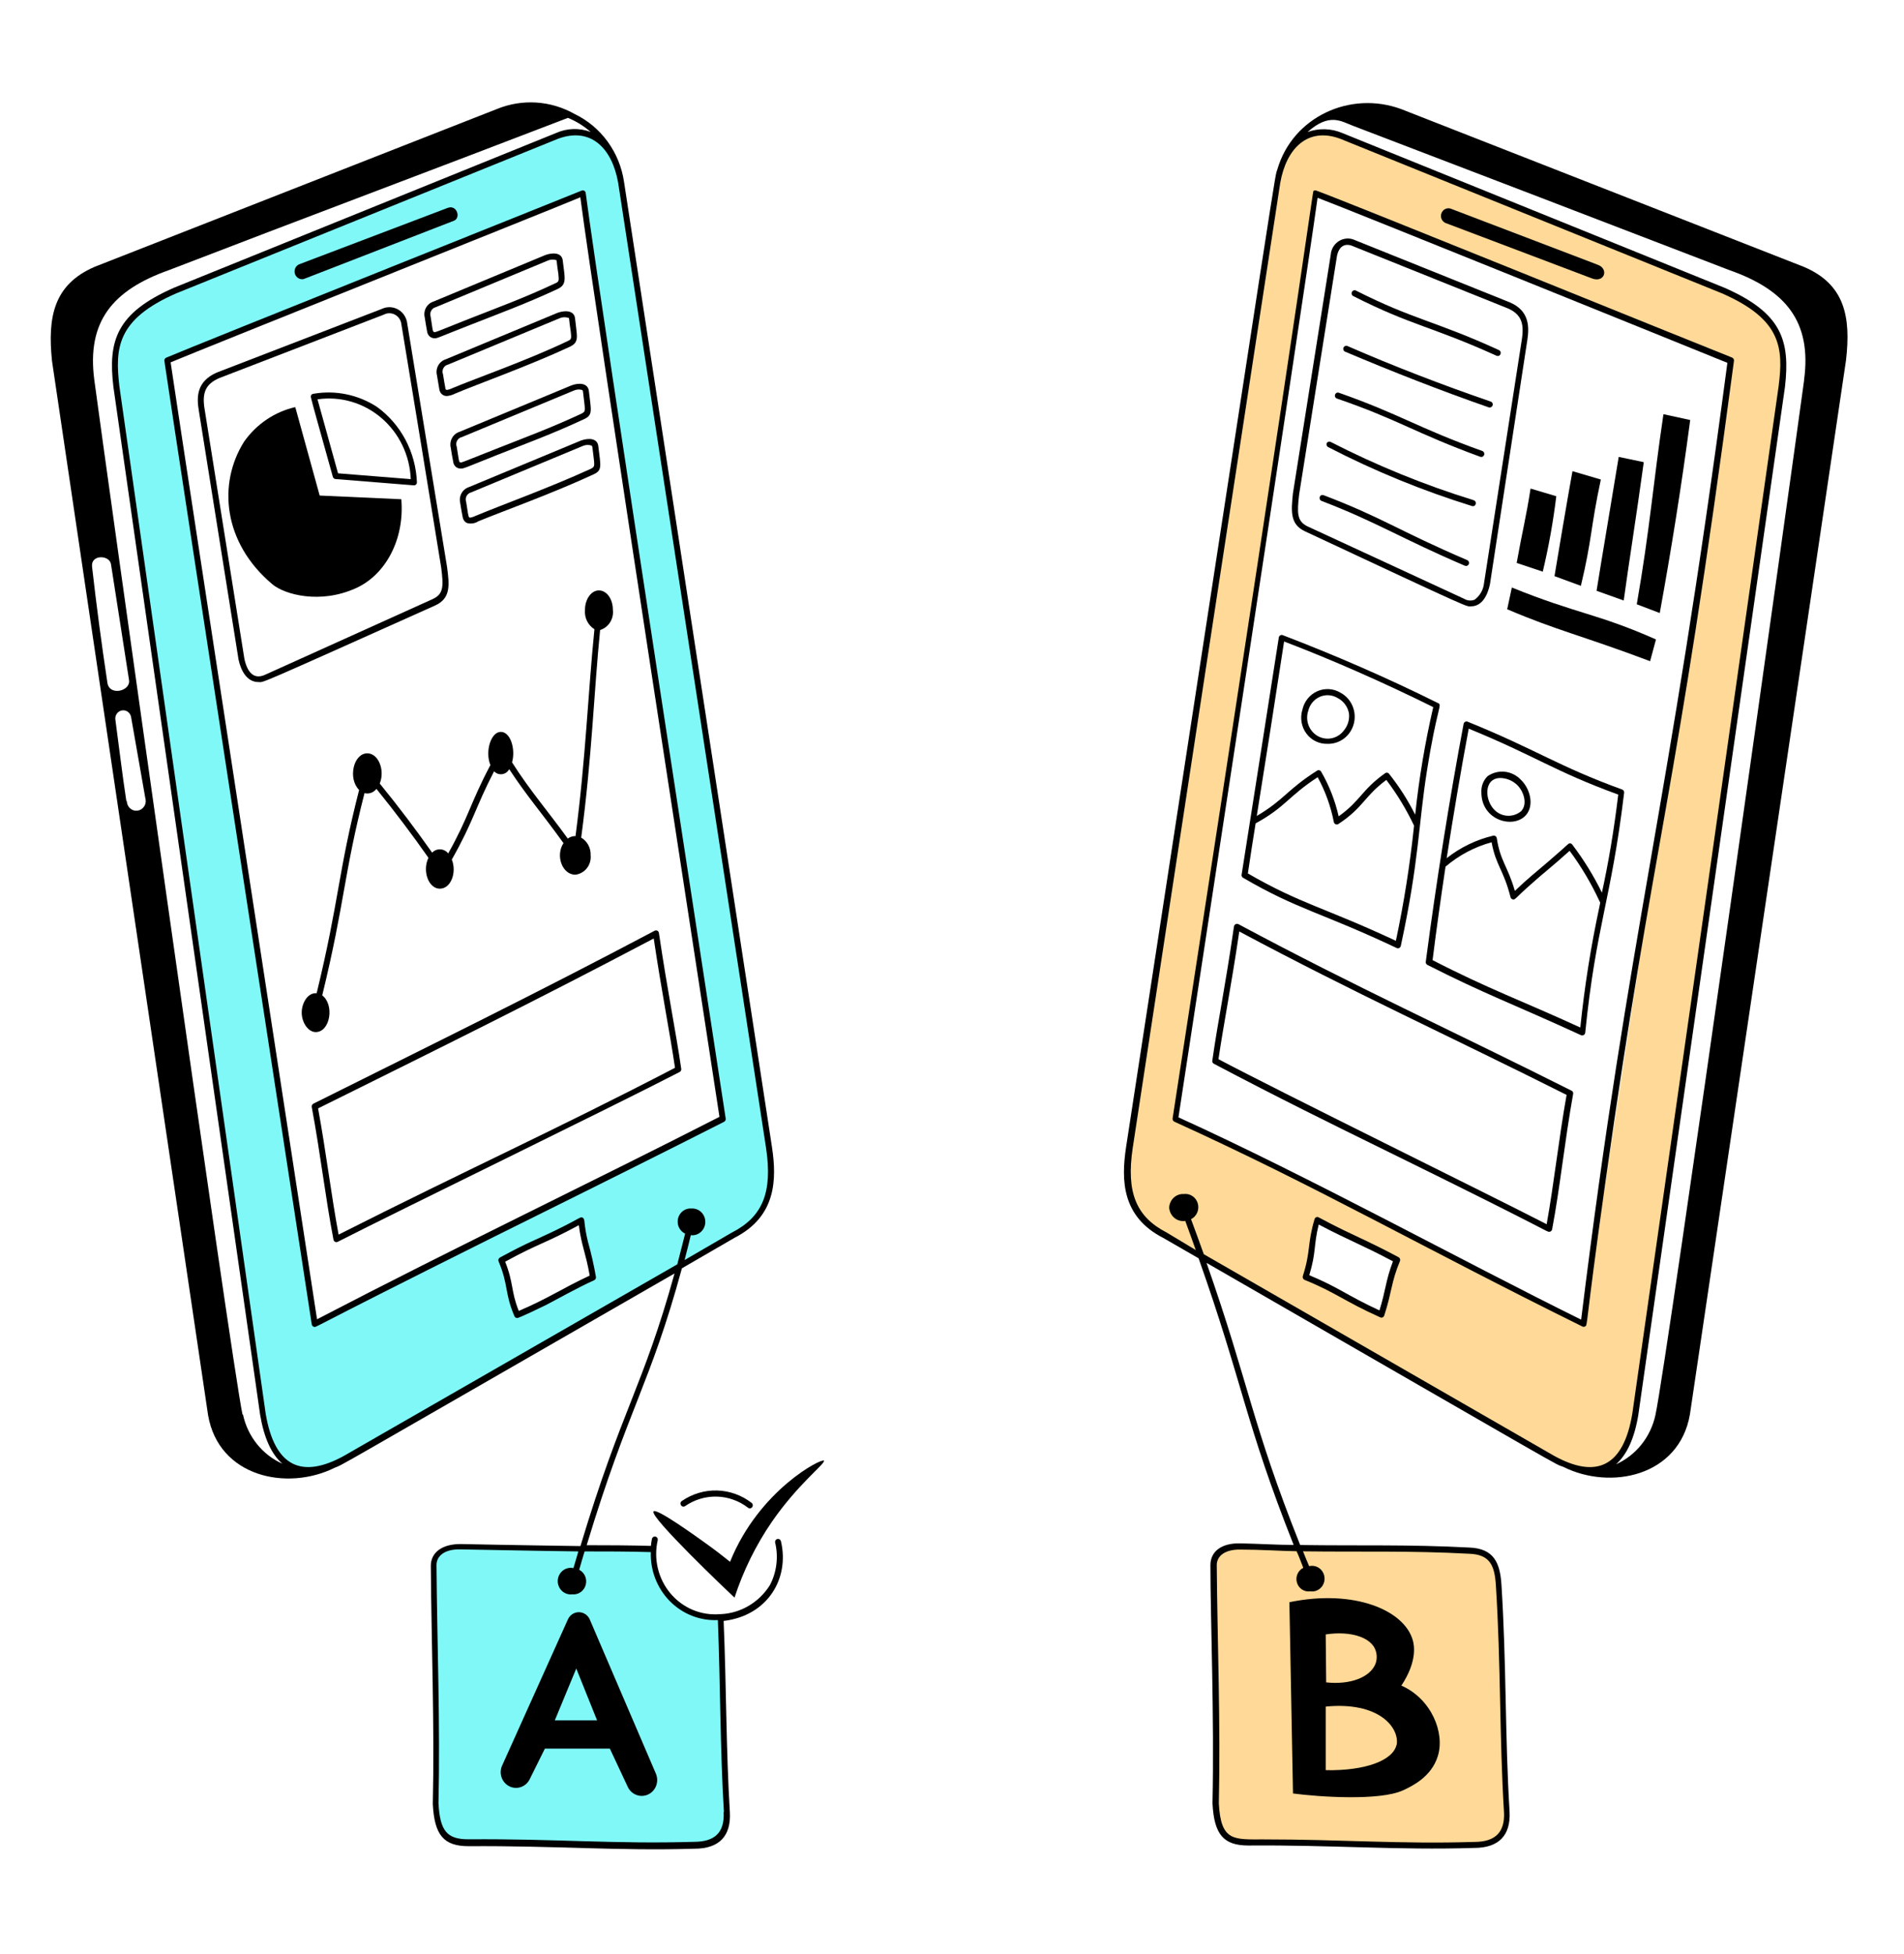 <svg width="153" height="157" viewBox="0 0 153 157" fill="none" xmlns="http://www.w3.org/2000/svg">
<path d="M61.834 92.204C57.89 66.347 54.113 40.467 49.91 14.656C49.469 11.973 47.706 9.828 44.765 10.912L14.084 23.338C9.349 25.405 8.969 27.674 9.349 31.044L21.136 113.607C21.896 118.147 24.328 119.067 27.779 117.179L58.939 99.24C61.834 97.742 62.267 95.308 61.834 92.204ZM41.55 105.674L40.281 101.283L46.695 98.085L47.645 102.664L41.55 105.674ZM25.286 106.408L13.438 28.954L46.832 15.546L58.08 89.911L25.286 106.408Z" fill="#81F8F8"/>
<path d="M138.473 23.338L107.784 10.912C104.843 9.828 103.08 11.973 102.639 14.656C98.436 40.467 94.659 66.347 90.752 92.204C90.281 95.324 90.692 97.742 93.618 99.224L124.778 117.164C128.236 119.059 130.66 118.131 131.42 113.591L143.2 31.044C143.58 27.674 143.2 25.405 138.473 23.338ZM110.991 105.674L104.911 102.664L105.861 98.085L112.276 101.283L110.991 105.674ZM127.255 106.408L94.469 89.95L105.717 15.592L139.111 29L127.255 106.408Z" fill="#FFD997"/>
<path d="M97.555 125.744C97.555 124.792 98.398 124.184 99.706 124.231C107.077 124.394 111.713 124.285 118.09 124.566C119.937 124.652 120.37 125.681 120.453 127.304C120.871 133.63 120.773 139.62 121.107 145.564C121.198 147.124 120.529 148.184 118.5 148.216C112.147 148.309 107.366 147.989 100.351 148.013C98.474 148.013 97.836 147.194 97.714 144.893C97.844 138.473 97.555 132.116 97.555 125.744Z" fill="#FFD997"/>
<path d="M57.898 129.925C58.133 135.299 58.126 140.447 58.414 145.525C58.498 147.085 57.837 148.145 55.8 148.177C49.454 148.278 44.666 147.95 37.659 147.982C35.782 147.982 35.143 147.155 35.022 144.862C35.166 138.466 34.885 132.109 34.855 125.736C34.855 124.784 35.698 124.176 37.005 124.231C43.176 124.363 47.425 124.317 52.38 124.449C52.351 125.192 52.476 125.933 52.746 126.623C53.015 127.314 53.424 127.938 53.945 128.454C54.466 128.971 55.087 129.37 55.768 129.623C56.449 129.876 57.175 129.979 57.898 129.925Z" fill="#81F8F8"/>
<path d="M40.327 141.89L45.647 130.073C45.726 129.907 45.849 129.767 46.002 129.669C46.156 129.571 46.333 129.519 46.513 129.519C46.693 129.519 46.87 129.571 47.023 129.669C47.176 129.767 47.3 129.907 47.379 130.073L52.699 142.475C52.835 142.783 52.847 143.134 52.73 143.451C52.614 143.768 52.38 144.024 52.08 144.164C51.78 144.303 51.438 144.315 51.129 144.195C50.82 144.076 50.571 143.836 50.434 143.528L49.006 140.478H43.785L42.538 142.99C42.384 143.27 42.132 143.479 41.833 143.574C41.534 143.67 41.211 143.646 40.929 143.506C40.647 143.365 40.428 143.12 40.316 142.82C40.204 142.52 40.208 142.187 40.327 141.89ZM47.98 138.208L46.308 134.043L44.583 138.208H47.98Z" fill="black"/>
<path d="M112.61 135.416C113.91 133.45 113.636 132.155 113.53 131.781C112.861 129.371 108.841 127.639 103.612 128.716L103.901 144.082C105.953 144.355 110.877 144.698 112.755 143.824C113.454 143.497 115.035 142.756 115.544 141.063C116.114 139.214 115.035 136.484 112.61 135.416ZM106.53 131.305C108.575 130.993 110.193 131.563 110.535 132.577C110.66 132.924 110.66 133.306 110.535 133.653C110.117 134.737 108.529 135.369 106.568 135.158L106.53 131.305ZM112.223 140.166C111.949 141.43 109.707 142.272 106.53 142.21V137.101C110.779 136.687 112.451 138.754 112.238 140.166H112.223Z" fill="black"/>
<path d="M52.517 121.423C52.175 121.844 58.453 127.819 59.023 128.349C59.728 126.189 60.734 124.145 62.009 122.281C64.16 119.161 66.372 117.554 66.204 117.343C66.037 117.133 60.998 119.683 58.665 125.471C58.209 125.104 57.556 124.589 56.75 124.012C55.944 123.435 52.752 121.126 52.517 121.423Z" fill="black"/>
<path d="M23.728 32.706L25.689 39.811L32.248 40.108C32.522 43.306 31.002 46.168 28.6 47.252C25.727 48.555 22.877 47.767 21.889 46.941C17.922 43.602 17.489 38.867 19.609 35.49C20.603 34.074 22.069 33.083 23.728 32.706Z" fill="black"/>
<path d="M24.025 21.239C23.888 21.303 23.78 21.417 23.72 21.558C23.66 21.699 23.653 21.857 23.7 22.003C23.747 22.149 23.845 22.272 23.975 22.349C24.105 22.425 24.258 22.45 24.405 22.417L36.466 17.737C37.059 17.519 36.717 16.419 35.979 16.7L24.025 21.239Z" fill="black"/>
<path d="M116.554 16.755C116.409 16.712 116.253 16.729 116.118 16.799C115.983 16.87 115.88 16.991 115.828 17.137C115.776 17.282 115.78 17.443 115.838 17.586C115.897 17.73 116.006 17.845 116.144 17.909L127.954 22.378C128.942 22.729 129.307 21.598 128.372 21.263L116.554 16.755Z" fill="black"/>
<path d="M121.114 48.945C125.066 50.638 127.194 51.082 132.598 53.118L133.069 51.371C128.357 49.281 126.708 49.319 121.487 47.198L121.114 48.945Z" fill="black"/>
<path d="M121.875 45.224C122.323 42.713 122.635 41.559 122.992 39.25L125.059 39.866C124.811 41.906 124.448 43.929 123.972 45.926L121.875 45.224Z" fill="black"/>
<path d="M124.915 46.285L127.035 47.065C127.947 43.251 127.795 42.463 128.639 38.524L126.359 37.853C126.009 39.757 124.998 45.739 124.915 46.285Z" fill="black"/>
<path d="M128.296 47.463L130.478 48.243C130.82 45.693 131.488 41.504 132.089 37.128L130.075 36.707C129.968 37.417 128.555 45.794 128.296 47.463Z" fill="black"/>
<path d="M131.526 48.547L133.373 49.249C134.285 44.242 135.129 38.977 135.82 33.743L133.67 33.275C132.826 38.946 132.59 42.44 131.526 48.547Z" fill="black"/>
<path d="M62.754 123.817C62.738 123.755 62.699 123.701 62.645 123.668C62.591 123.634 62.527 123.624 62.465 123.638C62.435 123.645 62.406 123.659 62.38 123.678C62.355 123.697 62.333 123.721 62.317 123.748C62.301 123.776 62.29 123.807 62.285 123.838C62.281 123.87 62.283 123.903 62.291 123.934C62.563 125.082 62.414 126.293 61.873 127.335C61.445 128.022 60.862 128.592 60.175 129C59.487 129.407 58.714 129.639 57.921 129.675H57.845C57.102 129.738 56.356 129.62 55.666 129.331C54.977 129.041 54.364 128.589 53.877 128.01C53.39 127.432 53.044 126.743 52.865 126.001C52.687 125.259 52.682 124.484 52.851 123.739C52.865 123.676 52.855 123.61 52.821 123.555C52.788 123.5 52.734 123.461 52.673 123.447C52.611 123.432 52.547 123.443 52.493 123.478C52.44 123.512 52.402 123.567 52.388 123.63C52.35 123.816 52.322 124.003 52.304 124.192C50.533 124.145 48.869 124.137 47.144 124.137C50.511 113.014 52.228 111.314 54.797 101.891L59.038 99.434C62.382 97.719 62.427 94.754 62.032 92.141C58.07 66.323 54.108 40.482 50.146 14.617C49.974 13.441 49.52 12.327 48.827 11.375C48.133 10.422 47.221 9.66 46.171 9.157C45.227 8.623 44.179 8.309 43.103 8.239C42.027 8.169 40.949 8.344 39.947 8.752L7.609 21.434C4.318 22.854 3.809 25.459 4.181 29.016L16.721 113.693C17.58 118.669 23.09 119.816 26.913 117.905C27.718 117.569 25.567 118.771 54.204 102.305C51.651 111.509 49.986 113.108 46.642 124.207C46.566 124.207 40.631 124.121 37.005 124.043C35.531 124.043 34.619 124.714 34.619 125.798C34.665 132.109 34.923 138.52 34.779 144.932C34.908 147.436 35.66 148.317 37.659 148.317C44.567 148.27 49.652 148.707 55.8 148.52C57.837 148.52 58.749 147.459 58.65 145.603C58.346 140.681 58.369 135.392 58.149 130.221C61.698 129.8 63.461 126.797 62.754 123.817ZM8.635 54.881C8.163 51.761 7.75 48.641 7.396 45.521C7.289 44.538 8.779 44.569 8.916 45.31L10.367 54.623C10.527 55.513 8.817 55.942 8.635 54.881ZM10.155 64.366C9.82 62.19 9.569 60.005 9.273 57.829C9.245 57.658 9.284 57.481 9.383 57.34C9.481 57.198 9.63 57.102 9.797 57.073C9.965 57.044 10.136 57.084 10.275 57.185C10.413 57.286 10.506 57.439 10.535 57.611L11.675 64.108C11.709 64.216 11.72 64.331 11.707 64.443C11.694 64.556 11.657 64.665 11.599 64.761C11.541 64.858 11.463 64.94 11.371 65.003C11.278 65.065 11.174 65.106 11.064 65.123C10.955 65.139 10.843 65.132 10.737 65.099C10.631 65.067 10.533 65.011 10.45 64.936C10.367 64.861 10.301 64.769 10.257 64.665C10.212 64.561 10.19 64.448 10.193 64.335L10.155 64.366ZM19.487 113.638C18.591 109.45 8.323 36.169 7.578 30.521C6.963 25.841 9.03 23.306 13.597 21.692C24.116 17.636 35.098 13.525 45.639 9.469C46.303 9.741 46.919 10.123 47.463 10.6C46.56 10.261 45.563 10.291 44.681 10.686L13.993 23.111C9.334 25.147 8.673 27.386 9.113 31.083L20.901 113.646C21.213 115.51 21.813 116.836 22.695 117.593C21.899 117.238 21.197 116.695 20.646 116.007C20.095 115.32 19.711 114.508 19.525 113.638H19.487ZM27.635 116.961C24.26 118.817 22.071 117.858 21.349 113.568L9.592 31.021C9.243 27.979 9.372 25.662 14.152 23.572L44.849 11.146C47.486 10.171 49.196 11.926 49.675 14.695C53.632 40.544 57.594 66.394 61.561 92.243C62.085 95.784 61.295 97.75 58.81 99.021L55.01 101.228C55.185 100.565 55.352 99.903 55.511 99.232C55.655 99.248 55.801 99.234 55.939 99.19C56.077 99.146 56.205 99.073 56.314 98.976C56.424 98.879 56.512 98.759 56.575 98.625C56.637 98.491 56.672 98.346 56.676 98.197C56.681 98.049 56.656 97.901 56.602 97.763C56.548 97.625 56.468 97.5 56.365 97.396C56.262 97.291 56.139 97.21 56.004 97.157C55.869 97.104 55.724 97.08 55.58 97.087C55.337 97.064 55.095 97.131 54.895 97.274C54.695 97.417 54.551 97.629 54.489 97.87C54.426 98.112 54.449 98.368 54.552 98.595C54.656 98.821 54.834 99.002 55.055 99.107C54.85 99.887 54.645 100.753 54.425 101.572L27.635 116.961ZM58.149 145.571C58.24 147.264 57.389 147.966 55.77 147.966C49.424 148.161 44.598 147.709 37.636 147.763C35.911 147.763 35.356 147.085 35.235 144.869C35.379 138.52 35.128 132.124 35.075 125.736C35.075 124.956 35.789 124.449 36.967 124.472C40.6 124.55 46.445 124.636 46.475 124.636C46.338 125.081 46.209 125.525 46.08 125.978C45.932 125.945 45.779 125.946 45.632 125.98C45.484 126.014 45.346 126.081 45.226 126.175C45.106 126.27 45.008 126.39 44.938 126.527C44.868 126.665 44.828 126.816 44.82 126.971C44.813 127.126 44.839 127.281 44.896 127.424C44.953 127.568 45.039 127.697 45.15 127.803C45.26 127.909 45.392 127.989 45.535 128.038C45.679 128.086 45.831 128.102 45.981 128.084C46.218 128.109 46.456 128.048 46.654 127.912C46.852 127.775 46.996 127.572 47.063 127.338C47.13 127.103 47.115 126.852 47.02 126.627C46.925 126.403 46.756 126.22 46.543 126.11C46.68 125.622 46.825 125.13 46.977 124.636C48.747 124.636 50.45 124.636 52.297 124.691C52.273 125.42 52.396 126.147 52.66 126.825C52.923 127.504 53.32 128.119 53.826 128.631C54.332 129.144 54.937 129.544 55.601 129.806C56.265 130.067 56.974 130.185 57.685 130.151C57.89 135.4 57.867 140.587 58.171 145.571H58.149Z" fill="black"/>
<path d="M54.789 120.588C54.763 120.605 54.739 120.627 54.721 120.653C54.703 120.679 54.691 120.709 54.684 120.74C54.678 120.772 54.678 120.804 54.684 120.836C54.69 120.867 54.703 120.897 54.721 120.923C54.738 120.951 54.76 120.975 54.786 120.994C54.813 121.013 54.842 121.026 54.873 121.032C54.905 121.039 54.937 121.039 54.968 121.032C55 121.025 55.029 121.012 55.055 120.994C55.807 120.474 56.697 120.208 57.603 120.232C58.509 120.256 59.385 120.568 60.109 121.126C60.16 121.166 60.223 121.183 60.286 121.174C60.349 121.165 60.406 121.131 60.444 121.079C60.482 121.028 60.499 120.963 60.49 120.898C60.482 120.834 60.449 120.776 60.398 120.736C59.594 120.116 58.622 119.768 57.617 119.741C56.611 119.715 55.623 120.011 54.789 120.588Z" fill="black"/>
<path d="M49.249 48.992C49.249 48.111 48.747 47.432 48.124 47.432C47.501 47.432 47.007 48.15 47.007 48.992C46.978 49.299 47.034 49.608 47.169 49.884C47.303 50.16 47.51 50.391 47.767 50.552C47.257 55.583 47.067 60.934 46.247 67.166C46.023 67.164 45.805 67.235 45.623 67.369C44.157 65.325 42.583 63.516 41.147 61.246C41.443 60.2 41.033 58.797 40.243 58.797C39.452 58.797 38.958 60.356 39.407 61.464C37.757 64.584 37.697 65.559 36.017 68.562C35.94 68.465 35.844 68.385 35.735 68.329C35.626 68.272 35.507 68.24 35.385 68.234C35.263 68.228 35.141 68.249 35.027 68.294C34.913 68.34 34.81 68.41 34.725 68.5C33.433 66.667 32.08 64.865 30.515 62.946C30.955 61.862 30.401 60.52 29.519 60.52C28.387 60.52 27.946 62.564 28.858 63.461C27.148 70.145 27.277 72.244 25.445 79.794C24.731 79.732 24.245 80.574 24.245 81.354C24.245 82.134 24.754 82.914 25.369 82.914C26.54 82.914 26.889 80.722 25.894 79.966C27.733 72.4 27.589 70.387 29.291 63.718C29.466 63.763 29.649 63.754 29.82 63.693C29.99 63.632 30.139 63.522 30.249 63.375C31.814 65.309 33.152 67.096 34.429 68.913C33.919 69.958 34.429 71.394 35.341 71.394C36.253 71.394 36.716 70.067 36.306 69.053C38.046 65.988 38.168 64.935 39.703 61.963C39.786 62.052 39.888 62.119 40.001 62.159C40.114 62.199 40.235 62.211 40.353 62.194C40.472 62.178 40.585 62.133 40.683 62.062C40.782 61.993 40.862 61.9 40.919 61.792C42.31 63.921 43.503 65.263 45.281 67.735C44.62 68.726 45.175 70.27 46.231 70.27C46.595 70.229 46.929 70.042 47.159 69.75C47.39 69.458 47.499 69.084 47.463 68.71C47.475 68.425 47.41 68.142 47.276 67.891C47.142 67.641 46.944 67.433 46.703 67.291C47.569 60.793 47.721 55.653 48.223 50.614C48.553 50.512 48.837 50.293 49.025 49.996C49.213 49.699 49.292 49.343 49.249 48.992Z" fill="black"/>
<path d="M54.744 85.878C54.31 82.875 53.634 79.599 52.95 74.958C52.946 74.919 52.932 74.882 52.911 74.85C52.889 74.817 52.86 74.791 52.827 74.772C52.793 74.754 52.756 74.744 52.718 74.744C52.679 74.744 52.642 74.753 52.608 74.771C43.04 79.833 35.037 83.749 25.187 88.663C25.14 88.686 25.1 88.724 25.076 88.772C25.051 88.82 25.042 88.874 25.05 88.928C25.75 92.672 26.145 96.198 26.798 99.591C26.805 99.628 26.82 99.663 26.842 99.694C26.864 99.724 26.894 99.749 26.927 99.766C26.96 99.782 26.997 99.791 27.034 99.79C27.071 99.789 27.108 99.78 27.14 99.762C32.141 97.212 49.363 88.842 54.614 86.12C54.657 86.098 54.693 86.063 54.716 86.02C54.739 85.977 54.749 85.927 54.744 85.878ZM27.209 99.185C26.616 96.018 26.213 92.602 25.56 89.045C35.326 84.201 43.161 80.34 52.532 75.395C53.163 79.646 53.824 82.945 54.242 85.784C44.742 90.722 37.514 93.975 27.209 99.185Z" fill="black"/>
<path d="M47.243 99.746C47.104 99.191 47.008 98.625 46.954 98.054C46.908 97.812 46.764 97.757 46.604 97.828C46.445 97.898 45.943 98.21 44.56 98.881C42.956 99.661 42.493 99.762 40.175 101.026C40.12 101.054 40.078 101.104 40.058 101.163C40.038 101.223 40.042 101.288 40.068 101.345C40.874 103.256 40.532 103.849 41.337 105.737C41.356 105.781 41.386 105.819 41.426 105.846C41.465 105.872 41.511 105.886 41.558 105.885C41.74 105.885 43.663 104.941 43.891 104.832C44.758 104.387 46.353 103.475 47.744 102.851C47.794 102.829 47.834 102.791 47.86 102.743C47.886 102.695 47.896 102.64 47.889 102.586C47.722 101.628 47.506 100.681 47.243 99.746ZM41.687 105.316C41.041 103.701 41.292 103.124 40.593 101.361C43.26 99.895 43.792 99.903 46.513 98.428C46.733 100.129 47.053 100.573 47.387 102.476C45.115 103.537 44.111 104.278 41.687 105.316Z" fill="black"/>
<path d="M35.926 45.56C34.862 39.05 33.796 32.531 32.727 26.005C32.702 25.77 32.624 25.544 32.497 25.346C32.371 25.148 32.2 24.985 31.999 24.869C31.798 24.753 31.573 24.688 31.343 24.679C31.112 24.671 30.883 24.719 30.674 24.82L17.42 29.929C15.809 30.639 15.786 31.871 15.976 32.978L19.168 52.986C19.366 53.906 19.852 54.795 20.772 54.795C21.25 54.795 20.262 55.232 34.953 48.649C36.253 48.072 36.108 46.964 35.926 45.56ZM21.334 54.194C20.384 54.647 19.867 53.984 19.639 52.931L16.447 32.901C16.212 31.535 16.531 30.857 17.602 30.381L30.834 25.28C30.975 25.204 31.132 25.164 31.291 25.165C31.45 25.165 31.606 25.206 31.747 25.283C31.887 25.36 32.007 25.471 32.095 25.606C32.184 25.742 32.239 25.898 32.255 26.06C33.33 32.57 34.394 39.07 35.447 45.56C35.653 47.12 35.645 47.728 34.756 48.134L21.334 54.194Z" fill="black"/>
<path d="M34.322 26.637C34.341 26.785 34.411 26.922 34.52 27.021C34.629 27.12 34.77 27.175 34.915 27.175C35.173 27.175 35.044 27.175 37.795 26.099C40.075 25.202 42.257 24.406 44.818 23.213C45.578 22.854 45.388 22.331 45.221 20.935C45.16 20.303 44.461 20.265 43.837 20.483L34.831 24.227C34.577 24.307 34.362 24.484 34.232 24.723C34.102 24.961 34.066 25.241 34.132 25.506C34.193 25.881 34.246 26.255 34.322 26.637ZM35.014 24.679L43.997 20.943C44.217 20.841 44.465 20.824 44.696 20.896C44.757 20.935 44.696 20.896 44.871 22.027C44.924 22.573 44.917 22.628 44.62 22.761C42.082 23.954 39.901 24.742 37.628 25.639C35.097 26.637 34.976 26.731 34.862 26.668C34.748 26.606 34.763 26.395 34.603 25.428C34.579 25.351 34.571 25.27 34.579 25.19C34.587 25.11 34.611 25.032 34.649 24.962C34.688 24.891 34.74 24.83 34.803 24.781C34.865 24.733 34.937 24.698 35.014 24.679Z" fill="black"/>
<path d="M35.812 28.868C35.557 28.948 35.343 29.125 35.212 29.363C35.082 29.602 35.046 29.883 35.113 30.147C35.158 30.451 35.303 31.278 35.303 31.278C35.321 31.428 35.393 31.565 35.503 31.664C35.614 31.763 35.756 31.817 35.903 31.816C36.136 31.795 36.363 31.729 36.572 31.621C38.411 30.841 42.485 29.398 45.798 27.854C46.399 27.573 46.391 27.191 46.33 26.614C46.285 26.27 46.247 25.919 46.209 25.576C46.14 24.952 45.449 24.905 44.818 25.124L35.812 28.868ZM45.692 25.537C45.76 25.576 45.692 25.537 45.867 26.668C45.928 27.214 45.912 27.269 45.616 27.401C42.348 28.962 38.206 30.404 36.405 31.161C36.245 31.231 35.956 31.364 35.858 31.309C35.759 31.255 35.804 31.247 35.789 31.177C35.774 31.107 35.645 30.397 35.599 30.069C35.569 29.991 35.555 29.906 35.56 29.822C35.565 29.737 35.587 29.655 35.627 29.581C35.666 29.506 35.72 29.442 35.786 29.391C35.853 29.341 35.929 29.306 36.01 29.289L45 25.553C45.217 25.466 45.456 25.461 45.677 25.537H45.692Z" fill="black"/>
<path d="M36.922 34.694C36.667 34.776 36.452 34.955 36.322 35.194C36.192 35.434 36.156 35.716 36.223 35.981C36.284 36.348 36.344 36.761 36.42 37.105C36.436 37.254 36.505 37.393 36.615 37.492C36.724 37.592 36.867 37.646 37.013 37.643C37.279 37.643 37.218 37.643 39.909 36.566C42.189 35.662 44.362 34.874 46.916 33.681C47.676 33.345 47.494 32.963 47.319 31.411C47.251 30.787 46.559 30.724 45.928 30.958L36.922 34.694ZM46.802 31.364C46.816 31.376 46.828 31.392 46.836 31.409C46.844 31.427 46.848 31.446 46.848 31.465C47.03 33.072 47.099 33.025 46.718 33.236C44.188 34.414 42.014 35.209 39.749 36.106C37.226 37.097 37.074 37.198 36.968 37.144C36.861 37.089 36.877 36.933 36.702 35.896C36.671 35.817 36.658 35.733 36.662 35.648C36.667 35.564 36.69 35.481 36.729 35.407C36.768 35.333 36.823 35.268 36.889 35.218C36.955 35.167 37.031 35.133 37.112 35.116L46.103 31.38C46.321 31.281 46.566 31.264 46.794 31.333L46.802 31.364Z" fill="black"/>
<path d="M46.688 35.389L37.681 39.133C37.428 39.214 37.214 39.392 37.084 39.63C36.954 39.868 36.918 40.147 36.982 40.412C37.043 40.779 37.104 41.192 37.18 41.543C37.194 41.642 37.231 41.736 37.288 41.818C37.344 41.899 37.42 41.966 37.507 42.011C37.663 42.058 37.827 42.071 37.988 42.048C38.149 42.025 38.304 41.967 38.441 41.878C40.326 41.098 44.347 39.663 47.675 38.119C48.435 37.783 48.261 37.425 48.078 35.841C48.01 35.217 47.341 35.163 46.688 35.389ZM47.554 35.802L47.599 35.904C47.782 37.464 47.858 37.464 47.47 37.666C44.05 39.226 40.326 40.56 38.259 41.426C38.099 41.496 37.811 41.621 37.719 41.574C37.628 41.527 37.605 41.239 37.461 40.334C37.432 40.255 37.419 40.171 37.425 40.087C37.43 40.003 37.453 39.921 37.492 39.847C37.531 39.773 37.585 39.709 37.651 39.658C37.716 39.608 37.791 39.572 37.871 39.554L46.855 35.818C47.078 35.726 47.327 35.72 47.554 35.802Z" fill="black"/>
<path d="M47.007 95.73C47.007 95.73 53.846 92.329 58.186 90.121C58.231 90.097 58.268 90.06 58.291 90.014C58.314 89.968 58.322 89.915 58.315 89.864C57.859 86.744 48.169 24.055 47.067 15.507C47.063 15.469 47.05 15.433 47.031 15.402C47.01 15.37 46.983 15.344 46.952 15.325C46.92 15.306 46.884 15.295 46.848 15.292C46.811 15.29 46.774 15.297 46.74 15.312C45.015 16.021 15.991 27.612 13.354 28.735C13.305 28.756 13.265 28.792 13.239 28.838C13.212 28.885 13.202 28.939 13.209 28.993C14.433 37.315 25.05 106.392 25.05 106.392C25.059 106.45 25.087 106.503 25.131 106.541C25.174 106.58 25.229 106.602 25.286 106.603C25.506 106.603 25.119 106.579 47.007 95.73ZM25.476 105.986C25.476 105.986 14.927 37.346 13.711 29.11C16.28 28.026 44.932 16.583 46.634 15.85C47.721 24.289 57.358 86.642 57.814 89.724C47.736 94.879 36.8 100.09 25.476 105.986Z" fill="black"/>
<path d="M126.26 87.61C116.63 82.766 109.03 79.342 99.508 74.24C99.473 74.225 99.435 74.217 99.397 74.218C99.359 74.219 99.322 74.229 99.288 74.247C99.255 74.265 99.225 74.291 99.203 74.322C99.18 74.353 99.165 74.389 99.158 74.428C98.444 79.373 97.889 81.9 97.418 85.207C97.409 85.257 97.416 85.308 97.438 85.353C97.46 85.398 97.496 85.434 97.539 85.457C102.707 88.187 107.009 90.301 111.569 92.539C124.626 98.951 124.253 98.959 124.489 98.959C124.544 98.96 124.598 98.941 124.641 98.905C124.684 98.87 124.714 98.819 124.724 98.764C125.37 95.34 125.72 91.744 126.419 87.844C126.421 87.792 126.407 87.741 126.378 87.699C126.349 87.656 126.308 87.625 126.26 87.61ZM124.284 98.35C119.564 95.917 103.004 87.789 97.912 85.09C98.314 82.353 98.953 79.139 99.584 74.833C108.901 79.81 116.38 83.187 125.887 87.961C125.256 91.494 124.861 95.183 124.284 98.35Z" fill="black"/>
<path d="M112.374 100.994C110.315 99.895 109.023 99.341 108.05 98.865C105.838 97.789 105.93 97.703 105.77 97.789C105.737 97.802 105.707 97.823 105.684 97.85C105.66 97.877 105.643 97.909 105.633 97.945C105.04 99.934 105.337 100.519 104.691 102.515C104.673 102.575 104.677 102.638 104.702 102.695C104.727 102.751 104.772 102.795 104.828 102.82C107.336 103.834 108.004 104.528 110.908 105.83C110.938 105.845 110.972 105.853 111.006 105.854C111.039 105.854 111.073 105.847 111.104 105.833C111.135 105.819 111.163 105.798 111.185 105.772C111.208 105.746 111.225 105.716 111.234 105.682C111.873 103.717 111.782 103.015 112.496 101.314C112.519 101.255 112.52 101.189 112.497 101.13C112.475 101.07 112.431 101.022 112.374 100.994ZM110.854 105.277C108.24 104.075 107.602 103.436 105.208 102.445C105.778 100.581 105.542 100.105 105.968 98.374C108.514 99.715 109.304 99.934 111.934 101.33C111.326 102.944 111.371 103.615 110.839 105.308L110.854 105.277Z" fill="black"/>
<path d="M104.858 42.682C118.667 49.14 117.778 48.711 118.211 48.711C119.1 48.711 119.549 47.806 119.731 46.917L122.733 27.308C122.9 26.216 122.87 24.968 121.358 24.305L108.894 19.297C108.691 19.199 108.469 19.153 108.245 19.163C108.021 19.173 107.803 19.239 107.61 19.355C107.417 19.471 107.254 19.634 107.136 19.829C107.018 20.024 106.948 20.246 106.933 20.475L103.893 39.655C103.764 41.02 103.634 42.112 104.858 42.682ZM104.394 39.725L107.434 20.569C107.586 19.828 108.042 19.469 108.749 19.789L121.198 24.788C122.201 25.249 122.498 25.919 122.292 27.261L119.252 46.855C119.225 47.118 119.142 47.373 119.011 47.602C118.88 47.83 118.703 48.028 118.492 48.181C118.355 48.234 118.208 48.254 118.062 48.241C117.916 48.227 117.775 48.18 117.649 48.103L105.025 42.268C104.227 41.847 104.22 41.231 104.394 39.725Z" fill="black"/>
<path d="M139.187 28.727C135.927 27.441 108.362 16.247 105.793 15.319C105.761 15.302 105.726 15.293 105.69 15.293C105.655 15.293 105.619 15.302 105.588 15.319C105.405 15.428 106.226 12.067 94.226 89.856C94.22 89.909 94.231 89.963 94.257 90.009C94.283 90.056 94.322 90.092 94.37 90.114C105.679 95.246 114.503 100.324 127.149 106.564C127.183 106.583 127.221 106.593 127.259 106.593C127.298 106.593 127.336 106.583 127.369 106.564C127.605 106.431 127.324 106.907 128.996 95.035C132.948 66.955 134.574 64.919 139.339 28.969C139.34 28.918 139.326 28.868 139.299 28.825C139.272 28.782 139.233 28.748 139.187 28.727ZM127.027 106.002C117.543 101.322 105.253 94.559 94.697 89.763C94.697 89.763 104.737 24.165 105.877 15.889C108.354 16.817 135.623 27.854 138.807 29.149C133.966 65.824 130.995 74.092 127.058 106.002H127.027Z" fill="black"/>
<path d="M144.941 21.434L112.603 8.767C108.514 7.254 103.878 9.383 102.647 13.603C102.381 14.524 103.27 8.923 90.487 92.165C90.091 94.809 90.137 97.742 93.473 99.45L96.316 101.088C99.903 111.228 100.047 114.27 103.954 124.114C102.616 124.114 101.203 124.02 99.66 123.989C98.117 123.958 97.266 124.66 97.266 125.744C97.266 130.057 97.585 137.927 97.433 144.877C97.562 147.373 98.315 148.262 100.313 148.262C107.032 148.208 112.276 148.652 118.455 148.457C120.453 148.457 121.403 147.436 121.305 145.548C120.932 139.48 121.061 133.739 120.651 127.288C120.537 125.564 120.051 124.394 118.059 124.324C113.18 124.067 109.297 124.192 104.478 124.121C100.579 114.34 100.374 111.205 96.954 101.455C127.126 118.833 124.808 117.538 125.606 117.835C129.406 119.746 134.939 118.615 135.798 113.623L148.338 28.954C148.748 25.436 148.239 22.831 144.941 21.434ZM104.729 125.954C104.519 126.058 104.353 126.235 104.26 126.454C104.166 126.672 104.152 126.918 104.22 127.146C104.288 127.374 104.434 127.57 104.63 127.698C104.827 127.825 105.061 127.877 105.291 127.842C105.438 127.864 105.587 127.852 105.728 127.808C105.869 127.763 105.999 127.687 106.109 127.585C106.218 127.484 106.304 127.358 106.361 127.218C106.418 127.078 106.443 126.927 106.437 126.775C106.43 126.624 106.39 126.476 106.321 126.342C106.252 126.208 106.155 126.091 106.037 126C105.919 125.909 105.783 125.846 105.638 125.815C105.493 125.784 105.344 125.786 105.2 125.822C105.033 125.424 104.866 125.042 104.706 124.628C109.464 124.691 113.264 124.566 118.067 124.823C119.724 124.886 120.096 125.752 120.203 127.327C120.613 133.778 120.484 139.526 120.856 145.579C120.94 147.139 120.21 147.974 118.477 147.974C112.504 148.161 107.875 147.771 101.522 147.771C99.143 147.771 98.102 147.943 97.942 144.877C98.087 138.481 97.828 132.046 97.775 125.744C97.775 124.964 98.489 124.465 99.675 124.488C101.301 124.488 102.783 124.597 104.189 124.621C104.395 125.057 104.547 125.502 104.729 125.954ZM96.734 100.76C96.399 99.825 96.057 98.881 95.708 97.945C95.93 97.834 96.107 97.645 96.206 97.412C96.305 97.18 96.321 96.919 96.249 96.676C96.178 96.433 96.025 96.223 95.817 96.086C95.609 95.948 95.36 95.891 95.115 95.924C94.969 95.917 94.823 95.939 94.686 95.99C94.549 96.04 94.422 96.118 94.314 96.219C94.207 96.32 94.119 96.441 94.057 96.577C93.995 96.712 93.959 96.859 93.952 97.009C93.961 97.169 94.002 97.326 94.074 97.469C94.145 97.612 94.245 97.739 94.366 97.84C94.488 97.941 94.629 98.016 94.78 98.058C94.931 98.1 95.089 98.109 95.244 98.085C95.533 98.865 95.814 99.645 96.088 100.425L93.755 99.021C91.285 97.75 90.494 95.784 91.019 92.243C94.955 66.394 98.907 40.547 102.875 14.703C103.353 11.95 105.063 10.171 107.693 11.146L138.367 23.564C143.177 25.662 143.307 27.979 142.927 31.013C139.025 58.531 135.106 86.047 131.169 113.56C130.447 117.913 128.221 118.794 124.892 116.961L96.734 100.76ZM144.971 30.561C144.211 36.215 133.951 109.496 133.024 113.685C132.836 114.554 132.451 115.364 131.9 116.052C131.35 116.739 130.649 117.283 129.855 117.64C130.736 116.86 131.337 115.557 131.648 113.685L143.436 31.075C143.854 27.386 143.215 25.147 138.557 23.111L107.86 10.686C106.972 10.308 105.978 10.28 105.071 10.608C106.819 9.048 107.769 9.742 108.689 10.093C118.88 13.993 128.798 17.784 138.944 21.692C143.527 23.299 145.594 25.865 144.971 30.514V30.561Z" fill="black"/>
<path d="M30.295 32.69C28.773 31.701 26.948 31.326 25.172 31.637C24.906 31.684 24.982 31.941 25.02 32.066C25.142 32.581 25.552 34.024 26.746 38.306C26.759 38.354 26.787 38.398 26.825 38.429C26.863 38.462 26.909 38.481 26.958 38.485L33.266 38.992C33.298 38.992 33.329 38.986 33.358 38.973C33.387 38.961 33.414 38.942 33.436 38.919C33.458 38.895 33.475 38.868 33.486 38.838C33.498 38.807 33.503 38.775 33.502 38.743C33.455 37.549 33.141 36.383 32.585 35.333C32.029 34.284 31.245 33.379 30.295 32.69ZM27.164 38.025L25.514 32.081C26.425 31.949 27.352 32.013 28.236 32.271C29.121 32.529 29.942 32.975 30.649 33.579C31.355 34.183 31.93 34.933 32.336 35.779C32.742 36.626 32.971 37.55 33.008 38.493L27.164 38.025Z" fill="black"/>
<path d="M108.719 23.774C113.507 26.2 115.011 26.2 120.255 28.579C120.314 28.606 120.38 28.607 120.44 28.584C120.5 28.561 120.548 28.514 120.575 28.454C120.6 28.394 120.602 28.326 120.579 28.265C120.557 28.204 120.511 28.154 120.453 28.127C115.353 25.787 113.613 25.701 108.931 23.33C108.875 23.31 108.814 23.312 108.759 23.335C108.705 23.358 108.66 23.401 108.634 23.456C108.608 23.51 108.602 23.573 108.617 23.632C108.633 23.69 108.669 23.741 108.719 23.774Z" fill="black"/>
<path d="M108.088 28.252C111.774 29.812 115.734 31.372 119.64 32.729C119.702 32.746 119.767 32.739 119.824 32.709C119.88 32.678 119.923 32.627 119.944 32.565C119.963 32.504 119.958 32.438 119.93 32.381C119.901 32.324 119.852 32.281 119.792 32.261C115.992 30.958 112.017 29.43 108.278 27.799C108.249 27.786 108.217 27.78 108.185 27.779C108.153 27.779 108.121 27.785 108.092 27.798C108.062 27.81 108.035 27.828 108.012 27.851C107.99 27.874 107.971 27.902 107.959 27.932C107.947 27.962 107.94 27.993 107.94 28.026C107.94 28.058 107.946 28.09 107.958 28.12C107.97 28.149 107.988 28.177 108.01 28.199C108.032 28.222 108.059 28.24 108.088 28.252Z" fill="black"/>
<path d="M107.434 32.019C112.405 33.727 113.666 34.765 118.956 36.699C119.015 36.719 119.08 36.715 119.137 36.688C119.193 36.66 119.238 36.611 119.26 36.551C119.282 36.489 119.279 36.42 119.252 36.36C119.225 36.3 119.176 36.254 119.115 36.231C113.932 34.375 112.496 33.275 107.586 31.551C107.556 31.54 107.525 31.535 107.493 31.538C107.461 31.54 107.43 31.548 107.402 31.563C107.373 31.577 107.348 31.598 107.328 31.622C107.307 31.647 107.292 31.676 107.282 31.707C107.272 31.738 107.267 31.77 107.269 31.803C107.271 31.835 107.279 31.867 107.293 31.896C107.308 31.925 107.327 31.951 107.352 31.973C107.376 31.994 107.404 32.009 107.434 32.019Z" fill="black"/>
<path d="M106.712 35.911C110.43 37.832 114.303 39.419 118.287 40.654C118.317 40.664 118.349 40.669 118.38 40.666C118.412 40.663 118.443 40.654 118.471 40.639C118.498 40.623 118.523 40.602 118.542 40.577C118.562 40.551 118.576 40.521 118.584 40.49C118.593 40.459 118.596 40.427 118.593 40.395C118.59 40.363 118.581 40.332 118.566 40.303C118.551 40.275 118.531 40.25 118.507 40.23C118.482 40.21 118.454 40.195 118.424 40.186C114.471 38.965 110.626 37.399 106.933 35.506C106.875 35.476 106.809 35.47 106.747 35.491C106.686 35.511 106.635 35.556 106.606 35.615C106.589 35.669 106.59 35.728 106.61 35.782C106.629 35.836 106.665 35.881 106.712 35.911Z" fill="black"/>
<path d="M106.188 40.24C110.543 41.902 112.641 43.282 117.717 45.451C117.776 45.474 117.841 45.474 117.899 45.449C117.957 45.424 118.004 45.377 118.029 45.318C118.041 45.288 118.048 45.257 118.048 45.224C118.048 45.192 118.042 45.16 118.03 45.13C118.018 45.1 118 45.073 117.978 45.051C117.955 45.028 117.929 45.01 117.9 44.998C112.268 42.58 111.105 41.59 106.355 39.78C106.326 39.769 106.296 39.764 106.265 39.764C106.234 39.765 106.203 39.773 106.175 39.786C106.147 39.799 106.121 39.817 106.1 39.84C106.079 39.864 106.062 39.891 106.051 39.92C106.029 39.982 106.031 40.049 106.056 40.109C106.082 40.169 106.129 40.216 106.188 40.24Z" fill="black"/>
<path d="M99.88 70.512C104.25 73.07 106.188 73.305 112.23 76.159C112.263 76.175 112.298 76.184 112.334 76.184C112.371 76.183 112.406 76.175 112.439 76.158C112.471 76.141 112.499 76.118 112.521 76.088C112.543 76.058 112.558 76.024 112.565 75.988C114.039 69.178 113.978 66.246 114.662 61.948C115.468 56.839 115.924 56.628 115.559 56.488C111.44 54.436 107.161 52.588 103.08 51.028C103.047 51.014 103.012 51.009 102.976 51.011C102.941 51.014 102.907 51.025 102.876 51.043C102.846 51.061 102.819 51.085 102.799 51.115C102.779 51.145 102.766 51.179 102.761 51.215C102.001 56.137 99.987 68.882 99.766 70.309C99.768 70.35 99.779 70.389 99.799 70.425C99.819 70.46 99.847 70.49 99.88 70.512ZM103.186 51.535C106.986 52.986 111.09 54.787 115.171 56.807C114.512 59.654 114.028 62.541 113.72 65.45C113.134 64.283 112.431 63.183 111.622 62.166C111.586 62.116 111.532 62.084 111.472 62.075C111.412 62.066 111.351 62.082 111.303 62.119C109.403 63.469 109.357 64.303 107.571 65.582C107.285 64.32 106.81 63.109 106.165 61.995C106.15 61.967 106.129 61.942 106.104 61.923C106.079 61.903 106.05 61.889 106.02 61.881C105.989 61.873 105.957 61.871 105.926 61.876C105.895 61.881 105.865 61.892 105.839 61.909C103.391 63.469 103.201 64.249 100.99 65.551C101.74 60.871 102.472 56.199 103.186 51.535ZM100.906 66.144C103.323 64.818 103.528 63.968 105.884 62.439C106.499 63.563 106.937 64.779 107.184 66.043C107.192 66.081 107.21 66.117 107.235 66.147C107.26 66.178 107.291 66.201 107.327 66.217C107.363 66.232 107.401 66.238 107.44 66.235C107.478 66.232 107.516 66.219 107.549 66.199C109.57 64.865 109.608 63.991 111.402 62.657C112.267 63.799 113.013 65.03 113.629 66.331C113.305 69.44 112.818 72.528 112.169 75.582C106.485 72.922 104.471 72.603 100.275 70.169C100.473 68.827 100.686 67.454 100.899 66.144H100.906Z" fill="black"/>
<path d="M130.379 63.438C125.142 61.534 123.539 60.255 117.93 57.977C117.897 57.964 117.863 57.958 117.828 57.961C117.793 57.963 117.759 57.973 117.729 57.99C117.698 58.007 117.672 58.031 117.651 58.06C117.631 58.089 117.617 58.122 117.611 58.157C116.486 64.132 115.407 70.894 114.571 77.267C114.564 77.317 114.573 77.368 114.596 77.413C114.619 77.458 114.655 77.494 114.7 77.516C119.298 79.856 121.54 80.636 127.05 83.164C127.085 83.178 127.122 83.185 127.16 83.182C127.197 83.179 127.234 83.168 127.266 83.148C127.299 83.128 127.326 83.101 127.347 83.069C127.367 83.036 127.38 82.999 127.384 82.961C128.266 74.264 129.467 72.376 130.508 63.703C130.518 63.65 130.511 63.595 130.487 63.547C130.464 63.499 130.426 63.461 130.379 63.438ZM128.509 72.915C127.829 76.094 127.321 79.31 126.989 82.547C122.391 80.434 119.556 79.427 115.118 77.134C115.422 74.677 115.779 72.166 116.159 69.623C117.24 68.703 118.503 68.035 119.86 67.665C120.21 69.553 120.818 69.857 121.38 72.072C121.39 72.114 121.411 72.153 121.44 72.185C121.47 72.216 121.507 72.239 121.547 72.251C121.775 72.314 121.722 72.174 123.136 70.941C123.896 70.247 124.724 69.623 126.13 68.352C127.067 69.618 127.874 70.98 128.539 72.415C128.6 72.587 128.623 72.361 128.509 72.915ZM128.745 71.752C128.073 70.373 127.268 69.067 126.343 67.852C126.323 67.825 126.298 67.801 126.27 67.784C126.241 67.766 126.209 67.755 126.176 67.751C126.001 67.751 126.13 67.751 124.397 69.233C123.379 70.106 122.725 70.614 121.73 71.573C121.152 69.568 120.559 69.186 120.278 67.338C120.273 67.304 120.261 67.273 120.243 67.245C120.226 67.216 120.203 67.192 120.176 67.173C120.149 67.154 120.118 67.141 120.086 67.135C120.054 67.128 120.021 67.128 119.989 67.135C118.631 67.456 117.356 68.073 116.25 68.944C116.767 65.629 117.367 62.033 118.021 58.539C123.417 60.746 124.861 61.948 130.037 63.835C129.687 66.752 129.261 69.249 128.714 71.768L128.745 71.752Z" fill="black"/>
<path d="M106.674 59.756C107.152 59.771 107.621 59.62 108.005 59.327C108.389 59.034 108.665 58.616 108.788 58.141C108.912 57.667 108.875 57.164 108.684 56.713C108.494 56.263 108.16 55.892 107.738 55.661C107.456 55.487 107.138 55.385 106.81 55.362C106.482 55.34 106.153 55.399 105.851 55.533C105.55 55.667 105.283 55.873 105.075 56.134C104.866 56.395 104.722 56.704 104.652 57.034C104.555 57.354 104.534 57.693 104.591 58.023C104.647 58.353 104.78 58.664 104.978 58.931C105.176 59.197 105.433 59.411 105.728 59.555C106.023 59.698 106.348 59.767 106.674 59.756ZM105.116 57.158C105.168 56.901 105.279 56.66 105.44 56.456C105.601 56.252 105.808 56.091 106.043 55.986C106.278 55.882 106.533 55.836 106.789 55.854C107.044 55.872 107.291 55.953 107.51 56.09C107.74 56.21 107.94 56.383 108.094 56.596C108.248 56.808 108.353 57.054 108.399 57.315C108.426 57.547 108.408 57.782 108.345 58.007C108.283 58.232 108.177 58.442 108.034 58.625C107.809 58.953 107.476 59.189 107.097 59.289C106.717 59.389 106.315 59.347 105.963 59.17C105.611 58.994 105.332 58.694 105.175 58.326C105.018 57.957 104.995 57.543 105.108 57.158H105.116Z" fill="black"/>
<path d="M122.201 62.634C121.86 62.276 121.407 62.051 120.921 62C120.435 61.949 119.947 62.074 119.541 62.353C119.37 62.521 119.236 62.725 119.149 62.952C119.063 63.178 119.025 63.421 119.04 63.664C119.04 65.933 121.669 66.635 122.65 65.45C123.303 64.654 122.938 63.328 122.201 62.634ZM122.277 65.13C121.984 65.393 121.607 65.538 121.217 65.538C120.827 65.538 120.45 65.393 120.157 65.13C119.283 64.35 119.192 62.502 120.575 62.502C121.054 62.514 121.514 62.699 121.874 63.024C122.452 63.554 122.748 64.569 122.277 65.115V65.13Z" fill="black"/>
</svg>
